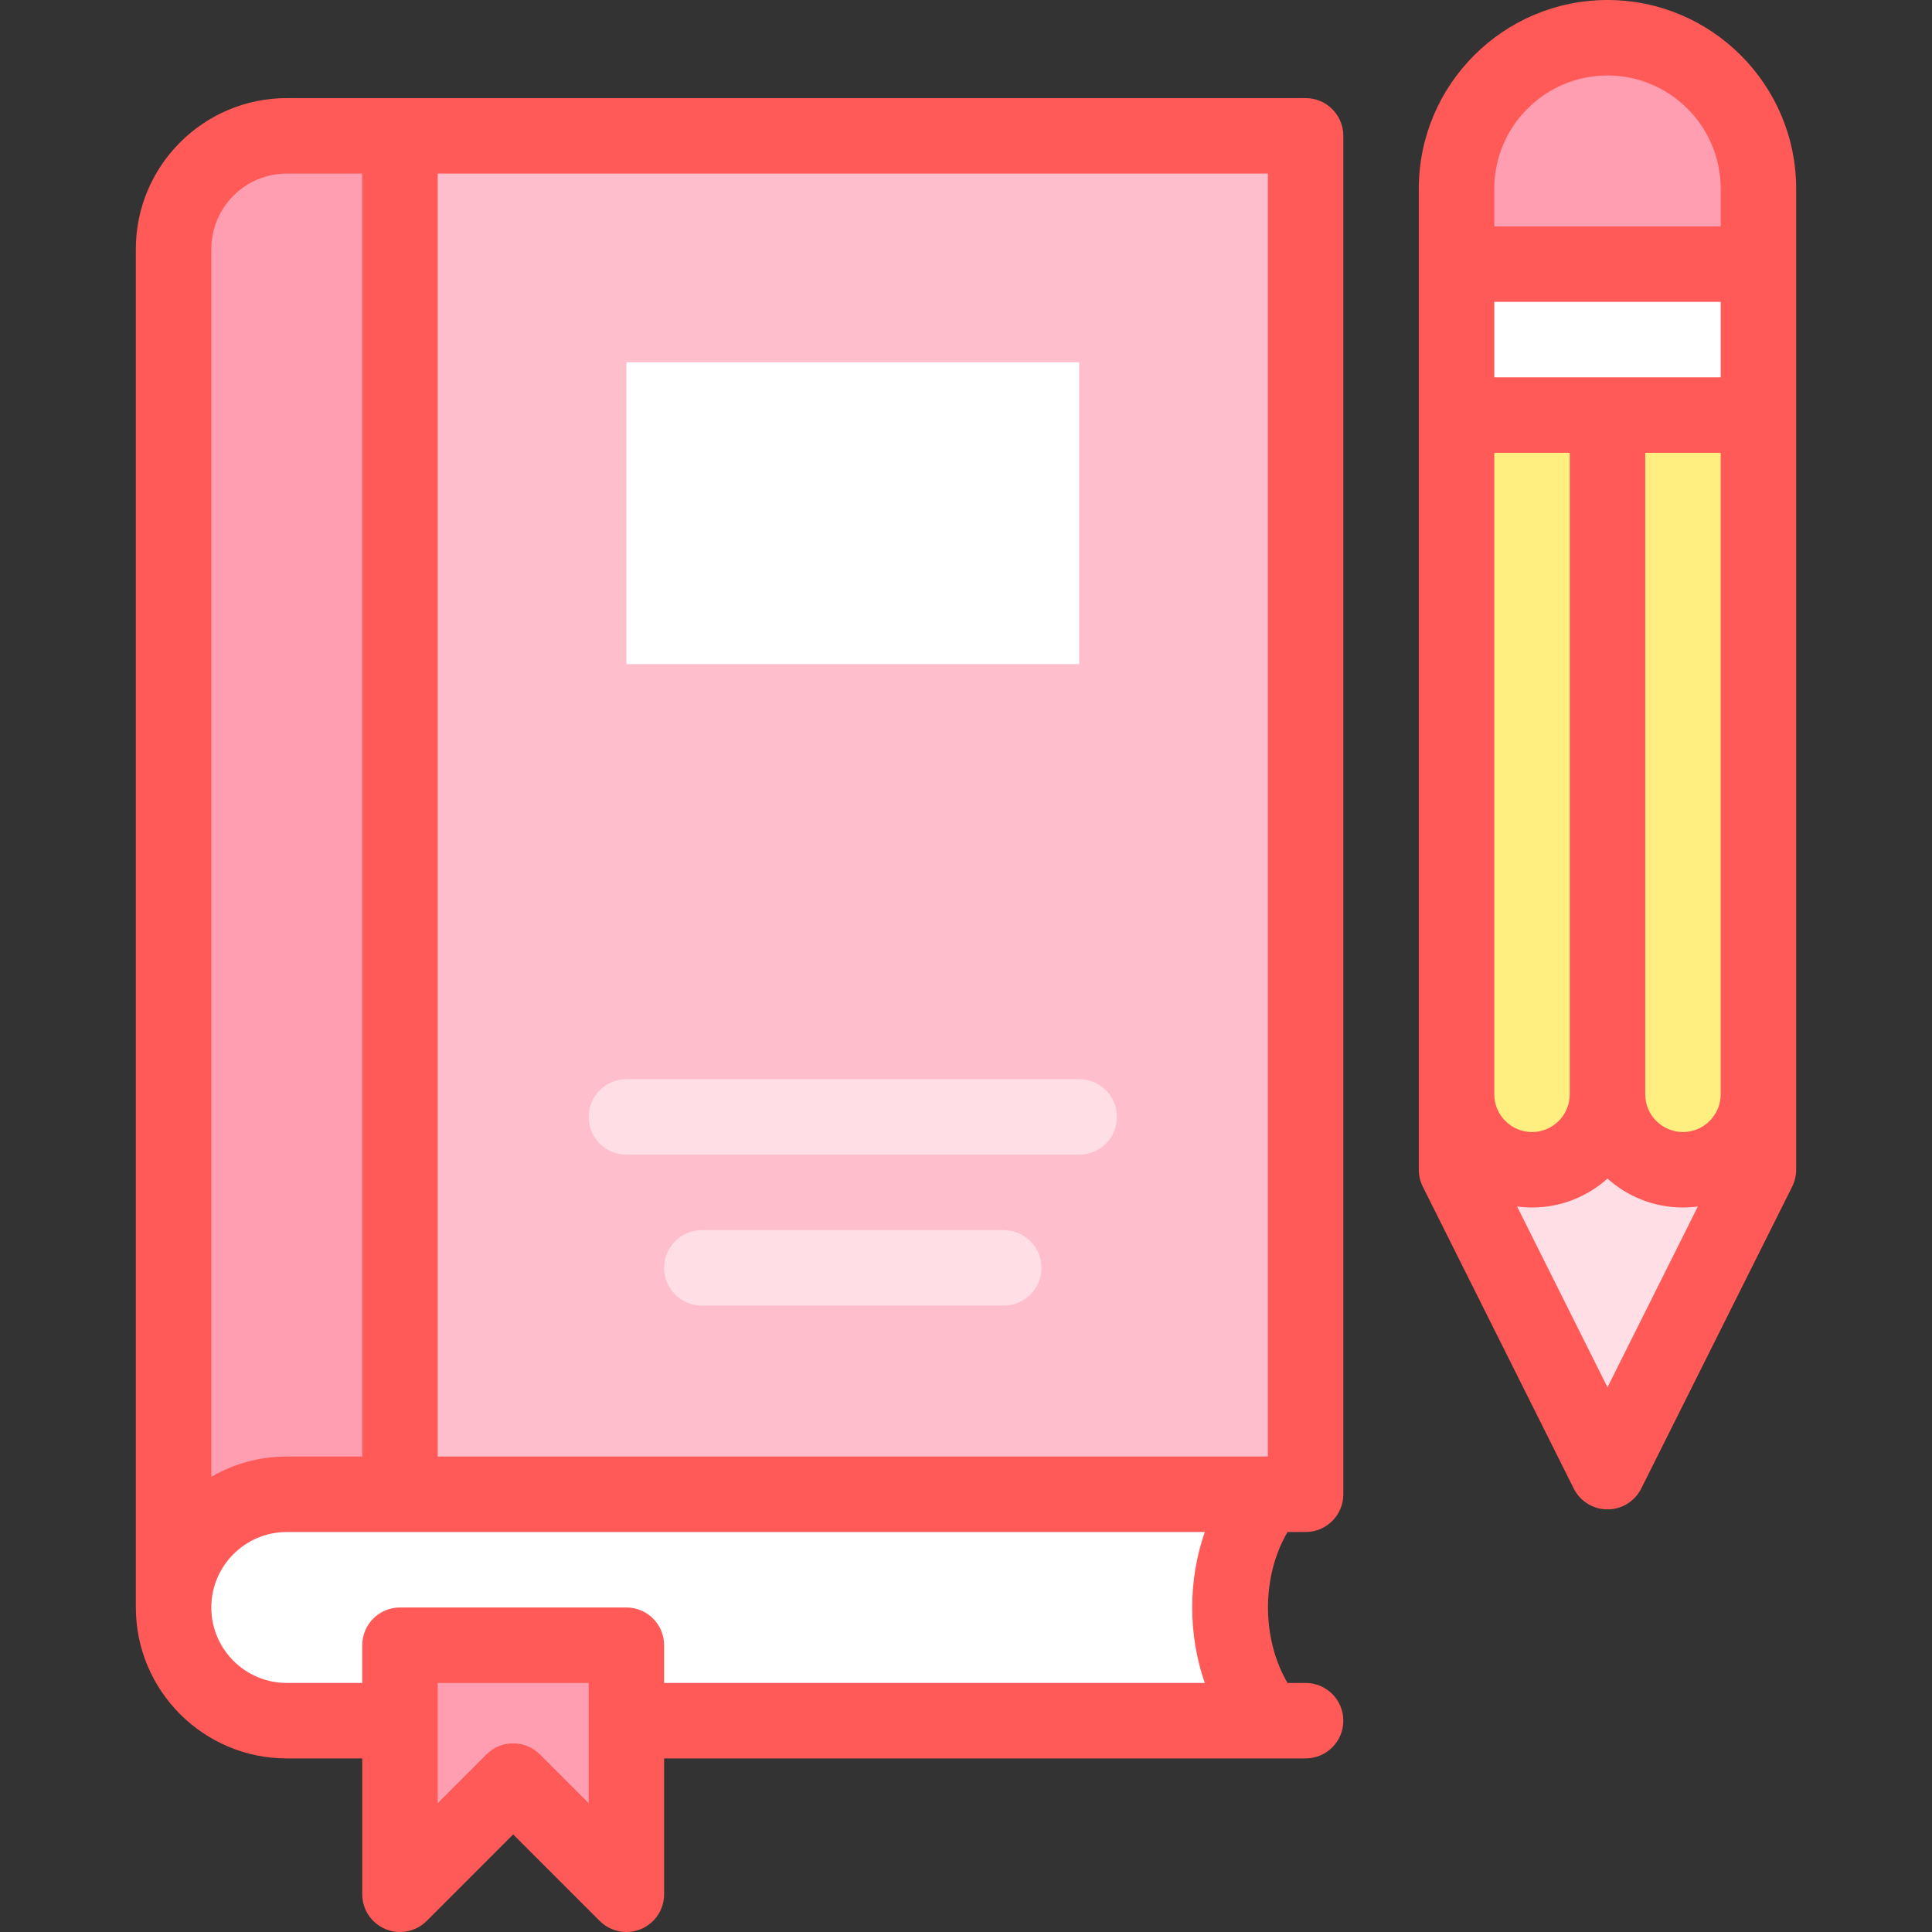 <svg id="Layer_1" enable-background="new 0 0 512 512" height="512" viewBox="0 0 512 512" width="512" xmlns="http://www.w3.org/2000/svg"><rect x="0" y="0" width="512" height="512" fill="#333333" stroke="none"/><g><g><path d="m466 310-40 80-40-80v-260c0-22.091 17.909-40 40-40 22.091 0 40 17.909 40 40z" fill="#ffdfe5"/><path d="m426 10c-22.091 0-40 17.909-40 40v20h80v-20c0-22.091-17.908-40-40-40z" fill="#ff9eb1"/><path d="m386 70h80v40h-80z" fill="#fff"/><g fill="#ffee80"><path d="m406 310c11.046 0 20-8.954 20-20v-180h-40v180c0 11.046 8.955 20 20 20z"/><path d="m426 290c0 11.046 8.954 20 20 20s20-8.954 20-20v-180h-40z"/></g></g><path d="m76 396c-16.569 0-30 13.431-30 30 0 16.569 13.431 30 30 30h260c-13.333-16.569-13.333-43.431 0-60h-230z" fill="#fff"/><path d="m76 396h30v-360h-30c-16.569 0-30 13.431-30 30v360c0-16.569 13.432-30 30-30z" fill="#ff9eb1"/><path d="m106 396h230 10v-360h-240z" fill="#ffbecb"/><path d="m166 96h120v80h-120z" fill="#fff"/><g><g><path d="m286 306h-120c-5.522 0-10-4.477-10-10s4.478-10 10-10h120c5.522 0 10 4.477 10 10s-4.477 10-10 10z" fill="#ffdfe5"/></g><g><path d="m266 346h-80c-5.522 0-10-4.477-10-10s4.478-10 10-10h80c5.522 0 10 4.477 10 10s-4.477 10-10 10z" fill="#ffdfe5"/></g></g><path d="m166 502-30-30-30 30v-66h60z" fill="#ff9eb1"/><g fill="#ff5a58"><path d="m426 0c-27.57 0-50 22.43-50 50v260c0 1.552.361 3.083 1.056 4.472l40 80c1.694 3.388 5.156 5.528 8.944 5.528s7.25-2.14 8.944-5.528l40-80c.694-1.389 1.056-2.92 1.056-4.472v-260c0-27.57-22.429-50-50-50zm-30 100v-20h60v20zm0 190v-170h20v170c0 5.514-4.486 10-10 10s-10-4.486-10-10zm40-170h20v170c0 5.514-4.486 10-10 10s-10-4.486-10-10zm-10-100c16.542 0 30 13.458 30 30v10h-60v-10c0-16.542 13.458-30 30-30zm0 347.639-23.954-47.908c1.295.171 2.613.269 3.954.269 7.678 0 14.688-2.902 20-7.663 5.312 4.761 12.322 7.663 20 7.663 1.341 0 2.659-.097 3.954-.269z"/><path d="m346 26h-270c-22.056 0-40 17.944-40 40v360c0 22.056 17.944 40 40 40h20v36c0 4.044 2.437 7.691 6.173 9.239 3.737 1.548 8.039.692 10.898-2.167l22.929-22.93 22.929 22.929c1.913 1.913 4.471 2.929 7.073 2.929 1.288 0 2.588-.25 3.825-.762 3.736-1.548 6.173-5.194 6.173-9.239v-36h159.997.009.012 9.982c5.522 0 10-4.477 10-10s-4.478-10-10-10h-4.781c-6.918-11.719-6.918-28.281 0-40h4.781c5.522 0 10-4.477 10-10v-359.999c0-5.523-4.477-10-10-10zm-10 360h-220v-340h220zm-280-320c0-11.028 8.972-20 20-20h20v340h-20c-7.28 0-14.113 1.956-20 5.368zm100 411.858-12.929-12.929c-1.953-1.953-4.511-2.929-7.071-2.929s-5.118.976-7.071 2.929l-12.929 12.929v-31.858h40zm163.282-31.858h-143.282v-10c0-5.523-4.478-10-10-10h-60c-5.522 0-10 4.477-10 10v10h-20c-11.028 0-20-8.972-20-20s8.972-20 20-20h243.282c-4.449 12.792-4.449 27.208 0 40z"/></g></g></svg>